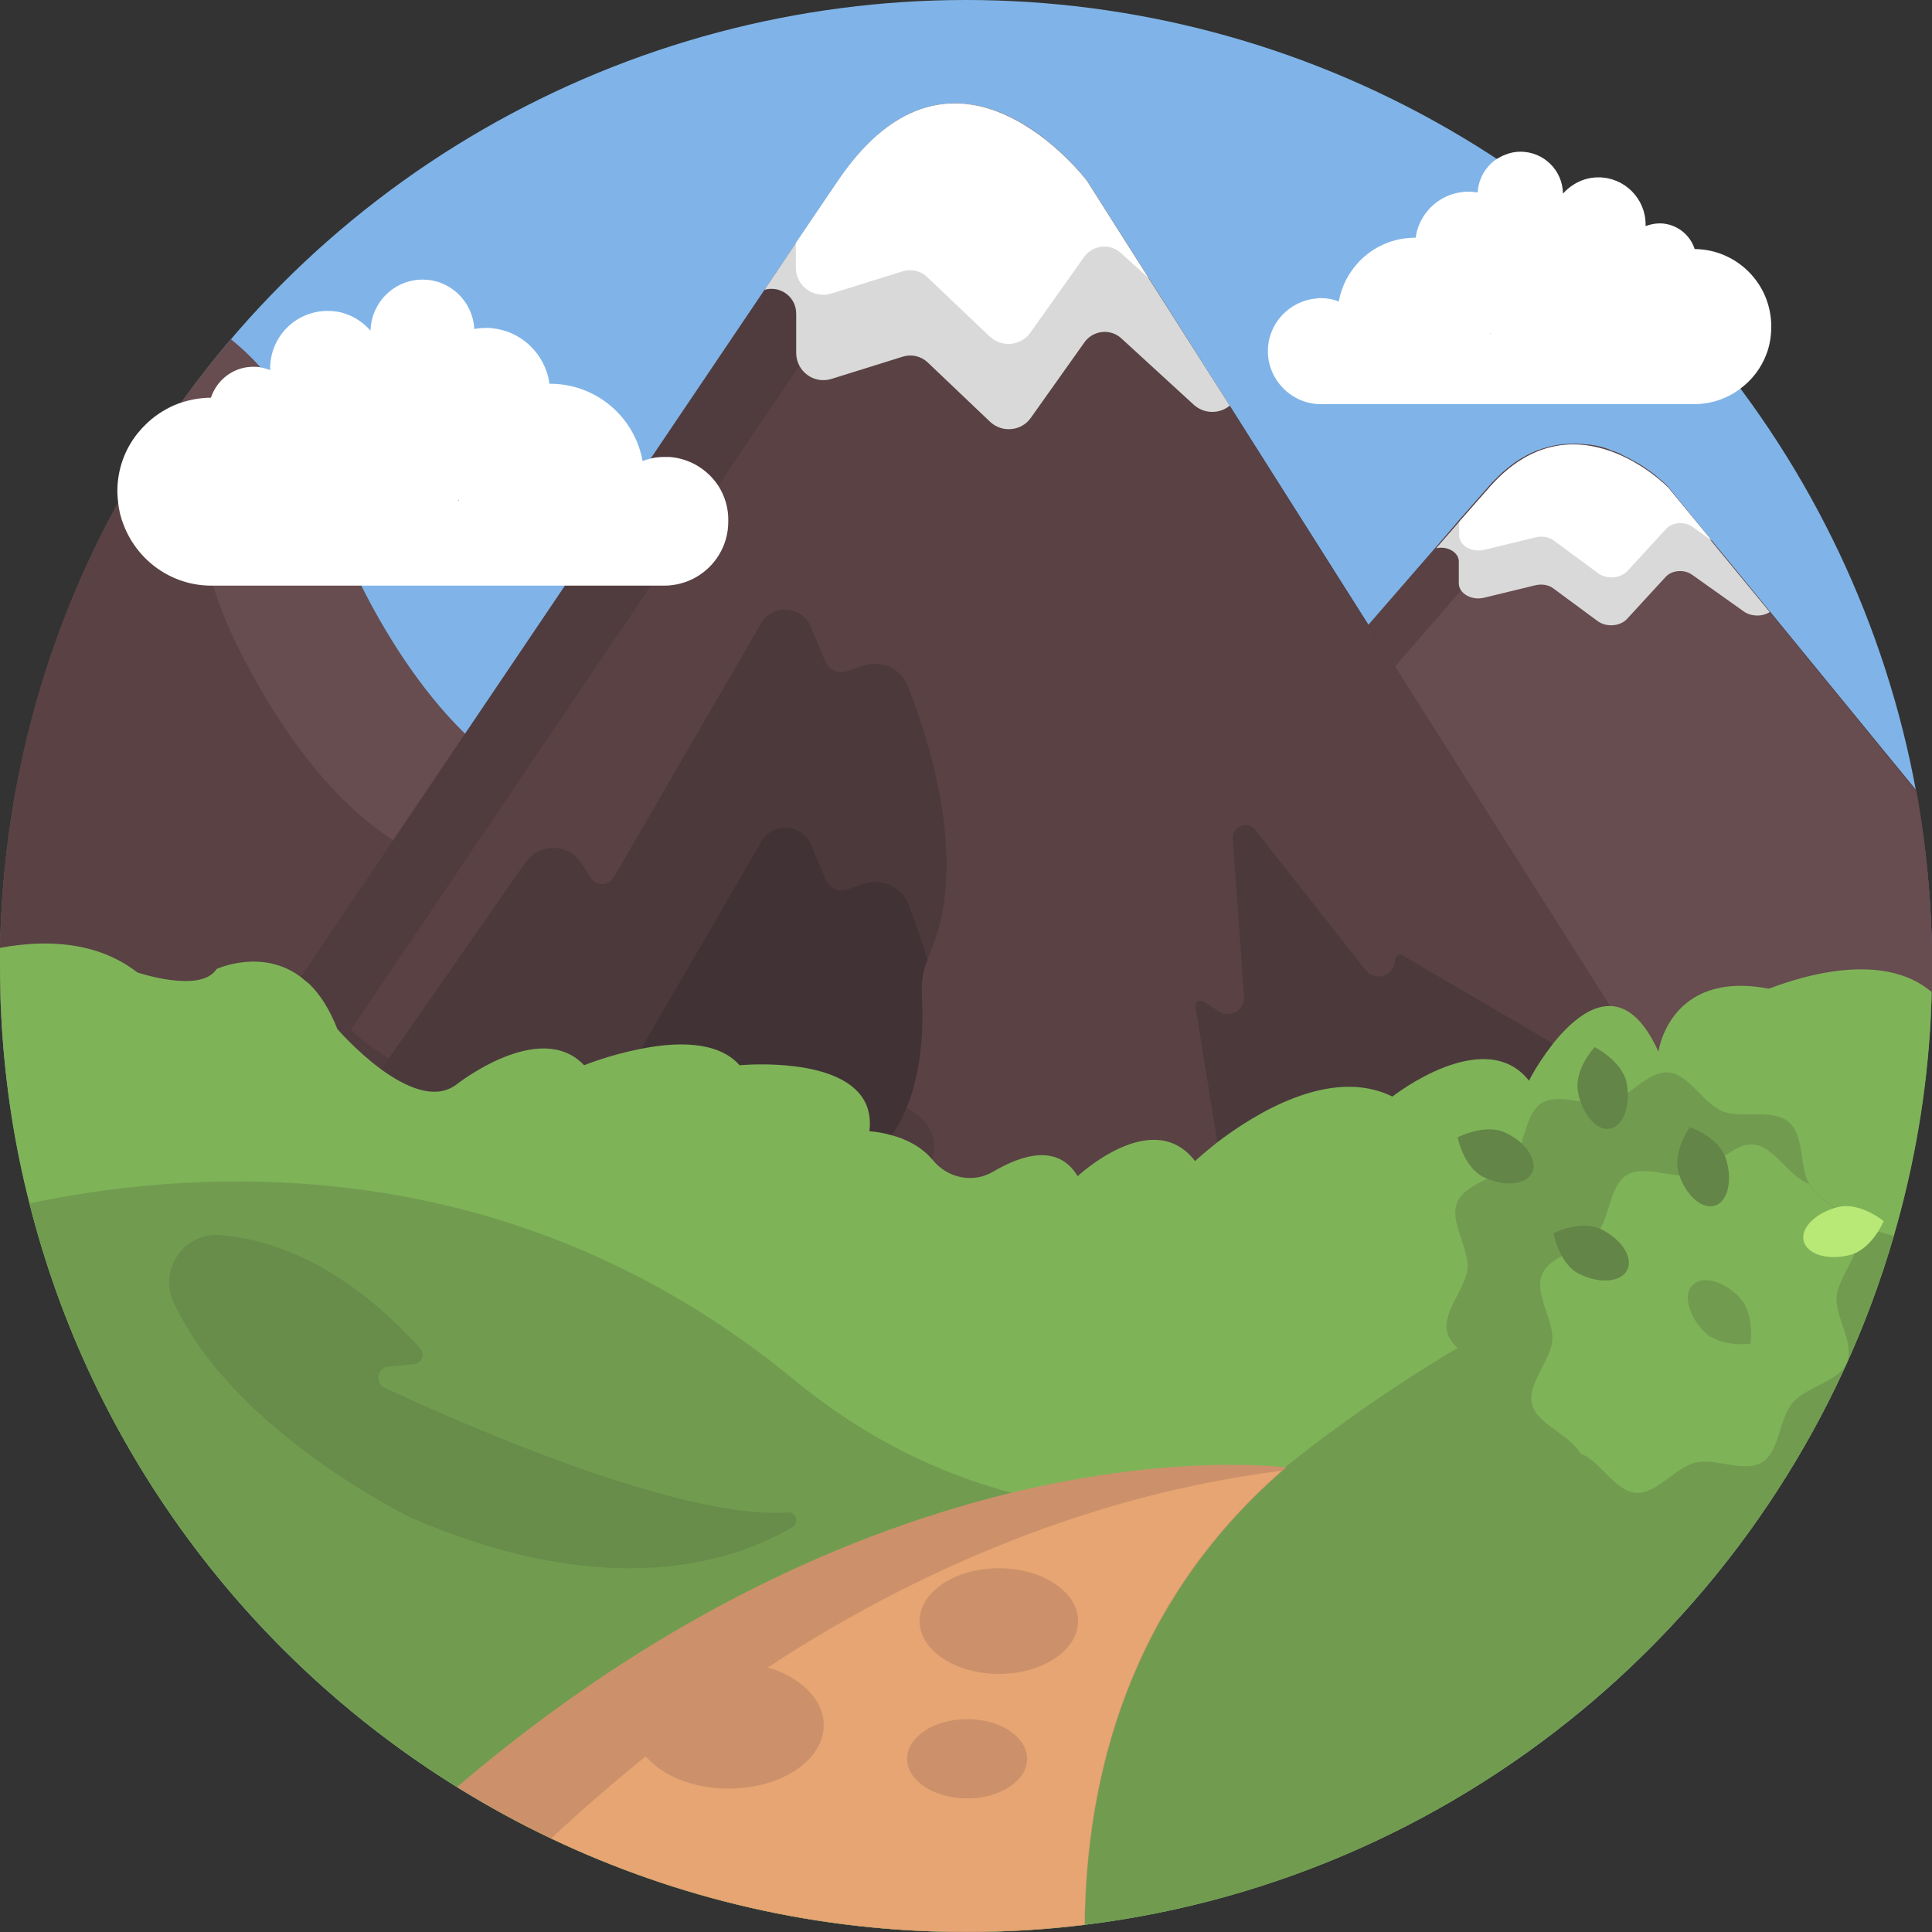 <?xml version="1.0" encoding="utf-8"?>
<!-- Generator: Adobe Illustrator 22.0.1, SVG Export Plug-In . SVG Version: 6.00 Build 0)  -->
<svg version="1.1" xmlns="http://www.w3.org/2000/svg" xmlns:xlink="http://www.w3.org/1999/xlink" x="0px" y="0px"
	 viewBox="0 0 512 512" style="enable-background:new 0 0 512 512;" xml:space="preserve">
<rect x="0" y="0" width="512" height="512" fill="#333333" stroke="none"/>
<style type="text/css">
	.st0{fill:#4B71B4;}
	.st1{fill:#80B4E8;}
	.st2{fill:#594144;}
	.st3{fill:#B8E876;}
	.st4{fill:#E09122;}
	.st5{fill:#FBF355;}
	.st6{fill:#EEC82F;}
	.st7{fill:#CEA628;}
	.st8{fill:#9BC9EF;}
	.st9{fill:#9DD055;}
	.st10{fill:#5686C5;}
	.st11{fill:#3B5880;}
	.st12{fill:#C2E5FB;}
	.st13{fill:#446697;}
	.st14{fill:#D1F1A0;}
	.st15{fill:#ABD170;}
	.st16{fill:#9DBD6A;}
	.st17{fill:#649D53;}
	.st18{fill:#72B35D;}
	.st19{fill:#ABD68D;}
	.st20{fill:#7FB358;}
	.st21{fill:#920C50;}
	.st22{fill:#C60053;}
	.st23{fill:#530730;}
	.st24{fill:#600332;}
	.st25{fill:#D5AC2A;}
	.st26{fill:#EFD776;}
	.st27{fill:#A7C76D;}
	.st28{fill:#A43749;}
	.st29{fill:#DC4355;}
	.st30{fill:#E18696;}
	.st31{fill:#77A255;}
	.st32{fill:#628547;}
	.st33{fill:#6E994D;}
	.st34{fill:none;stroke:#54743C;stroke-width:8;stroke-linecap:round;stroke-miterlimit:10;}
	.st35{fill:#9BCF75;}
	.st36{fill:#CA8F80;}
	.st37{fill:#E6B8AB;}
	.st38{fill:#E2A18B;}
	.st39{fill:#8E3F2B;}
	.st40{fill:#D89988;}
	.st41{fill:#CFCFCF;}
	.st42{fill:#A64B2D;}
	.st43{fill:#FFFFFF;}
	.st44{fill:#CA801F;}
	.st45{fill:#719C50;}
	.st46{fill:#85B7E5;}
	.st47{fill:#4F7BA9;}
	.st48{fill:#674C50;}
	.st49{fill:#BAD7ED;}
	.st50{fill:#63494D;}
	.st51{fill:#503D3F;}
	.st52{fill:#638547;}
	.st53{fill:#56713E;}
	.st54{fill:#BB5135;}
	.st55{fill:#93C4EC;}
	.st56{fill:#CA8121;}
	.st57{fill:#FDFCFC;}
	.st58{fill:#A83A4F;}
	.st59{fill:#BD5E44;}
	.st60{fill:#688C4A;}
	.st61{fill:#7DA55A;}
	.st62{fill:#90BA51;}
	.st63{fill:none;}
	.st64{fill:#ABC287;}
	.st65{fill:#BDD993;}
	.st66{fill:none;stroke:#534046;stroke-width:15;stroke-linecap:round;stroke-linejoin:round;stroke-miterlimit:10;}
	.st67{fill:#413133;}
	.st68{fill:#34292B;}
	.st69{fill:#644B50;}
	.st70{fill:#CDACB7;}
	.st71{fill:#A83A4D;}
	.st72{fill:#413335;}
	.st73{fill:#DC6579;}
	.st74{fill:#4C393C;}
	.st75{fill:#527FAE;}
	.st76{fill:#92C2EA;}
	.st77{fill:#5B8C4A;}
	.st78{fill:#729C51;}
	.st79{fill:#AADB5E;}
	.st80{fill:#D66C53;}
	.st81{fill:#A65340;}
	.st82{fill:#B8594A;}
	.st83{fill:#79A754;}
	.st84{fill:#4E3B3E;}
	.st85{fill:#5E4649;}
	.st86{fill:#604A50;}
	.st87{fill:#685258;}
	.st88{fill:#765E66;}
	.st89{fill:#FCF69A;}
	.st90{fill:#D3CC84;}
	.st91{fill:#E6A572;}
	.st92{fill:#74A151;}
	.st93{fill:#6F994F;}
	.st94{fill:#CC6D7D;}
	.st95{fill:#AD6576;}
	.st96{fill:#95422D;}
	.st97{fill:#BE6850;}
	.st98{fill:#3B2F32;}
	.st99{fill:none;stroke:#46383B;stroke-width:15;stroke-linecap:round;stroke-miterlimit:10;}
	.st100{fill:none;stroke:#3B2F32;stroke-width:15;stroke-linecap:round;stroke-miterlimit:10;}
	.st101{fill:#D6CF77;}
	.st102{fill:#F5EF82;}
	.st103{fill:#4A383B;}
	.st104{fill:#CACACA;}
	.st105{fill:#48373A;}
	.st106{fill:#7AA8D2;}
	.st107{fill:#6E9150;}
	.st108{fill:#587441;}
	.st109{fill:#D76E51;}
	.st110{fill:#CCC475;}
	.st111{fill:#DDD57E;}
	.st112{fill:#F8F19C;}
	.st113{fill:#FBF58A;}
	.st114{fill:#C67F20;}
	.st115{fill:#AB6B1C;}
	.st116{fill:#C98020;}
	.st117{fill:#D99A41;}
	.st118{fill:#DBA35B;}
	.st119{fill:#9B5F1B;}
	.st120{fill:#97CF6D;}
	.st121{fill:#5380B1;}
	.st122{fill:#96D16A;}
	.st123{fill:#92BD50;}
	.st124{fill:#7EB058;}
	.st125{fill:#709A50;}
	.st126{fill:#5A8A4A;}
	.st127{fill:#D9D9D9;}
	.st128{fill:#75A3CD;}
	.st129{fill:#6E974F;}
	.st130{fill:#CA6D7D;}
	.st131{fill:#AB6576;}
	.st132{fill:#93422D;}
	.st133{fill:#A44B2D;}
	.st134{fill:#BC6850;}
	.st135{fill:#DFB52B;}
	.st136{fill:#4C3A3C;}
	.st137{fill:#473538;}
	.st138{fill:#382B2E;}
	.st139{fill:none;stroke:#FFFFFF;stroke-width:8;stroke-linecap:round;stroke-miterlimit:10;}
	.st140{fill:#90C0E8;}
	.st141{fill:none;stroke:#E09122;stroke-width:12;stroke-linecap:round;stroke-miterlimit:10;}
	.st142{fill:#DCAE2B;}
	.st143{fill:#F0D05A;}
	.st144{fill:#729E51;}
	.st145{fill:#E4BA36;}
	.st146{fill:#F8F283;}
	.st147{fill:#E4B6A9;}
	.st148{fill:#D78E30;}
	.st149{fill:#598A49;}
	.st150{fill:#B65339;}
	.st151{fill:#BA751F;}
	.st152{fill:#466A9F;}
	.st153{fill:#8BB34D;}
	.st154{fill:#9BCE54;}
	.st155{fill:#7F9F49;}
	.st156{fill:#D37F6D;}
	.st157{fill:#BB5E44;}
	.st158{fill:#93BB55;}
	.st159{fill:#B3E665;}
	.st160{fill:none;stroke:#4C393C;stroke-width:8;stroke-miterlimit:10;}
	.st161{fill:#97432D;}
	.st162{fill:#DAB12A;}
	.st163{fill:#5E914C;}
	.st164{fill:#5381B3;}
	.st165{fill:#6A8F4C;}
	.st166{fill:#628047;}
	.st167{fill:#E29D37;}
	.st168{fill:#6E555B;}
	.st169{fill:#91CA67;}
	.st170{fill:#476BA1;}
	.st171{fill:#6699D9;}
	.st172{fill:#503C3E;}
	.st173{fill:#413235;}
	.st174{fill:#CC916A;}
	.st175{fill:#BA8363;}
	.st176{fill:#D09571;}
	.st177{fill:#C98F68;}
	.st178{fill:#AA3B4D;}
	.st179{fill:#DA6075;}
	.st180{fill:#92452D;}
	.st181{fill:#A24B2D;}
	.st182{fill:#B76252;}
	.st183{fill:#87BD60;}
	.st184{fill:#78A7D2;}
	.st185{fill:#F9F38F;}
	.st186{fill:#E0D650;}
	.st187{fill:#AFE086;}
	.st188{fill:#9FD476;}
	.st189{fill:#9DD176;}
	.st190{fill:#8FC468;}
	.st191{fill:#7EAE58;}
	.st192{fill:#6F9850;}
	.st193{fill:#59884A;}
	.st194{fill:#638347;}
	.st195{fill:#B95135;}
	.st196{fill:#E5AB62;}
	.st197{fill:#733228;}
	.st198{fill:#803728;}
	.st199{fill:#6D974D;}
	.st200{fill:#99CD75;}
	.st201{fill:#93412C;}
	.st202{fill:#93C2EA;}
	.st203{fill:#CD926B;}
	.st204{fill:#E6AF8A;}
	.st205{fill:#E5DB4E;}
	.st206{fill:#FBF375;}
	.st207{fill:#779E54;}
	.st208{fill:#D3966D;}
	.st209{fill:#DA4355;}
	.st210{fill:#A83B4D;}
	.st211{fill:none;stroke:#594144;stroke-width:8;stroke-linecap:round;stroke-miterlimit:10;}
	.st212{fill:#E5A855;}
	.st213{fill:#EAC291;}
	.st214{fill:#96C252;}
	.st215{fill:#695055;}
	.st216{fill:#DC9C42;}
	.st217{fill:#8E5C1B;}
	.st218{fill:#F4EB6A;}
	.st219{fill:#CBC049;}
	.st220{fill:none;stroke:#B8E876;stroke-width:15;stroke-linecap:round;stroke-miterlimit:10;}
	.st221{fill:#A36A1C;}
	.st222{fill:#ECC94A;}
	.st223{fill:#91BEDA;}
	.st224{fill:#3D2F32;}
	.st225{fill:#A6394C;}
	.st226{fill:#33292B;}
	.st227{fill:#4F3D42;}
	.st228{fill:#638147;}
	.st229{fill:#CD8321;}
	.st230{fill:#D3CA4A;}
	.st231{fill:#E2A550;}
	.st232{fill:#B75135;}
	.st233{fill:#D4CD77;}
	.st234{fill:#F3EC80;}
	.st235{fill:#46383B;}
	.st236{fill:#82AA61;}
	.st237{fill:#8EBF69;}
	.st238{fill:#3C2E31;}
	.st239{fill:#C49F27;}
	.st240{fill:#D2BF7C;}
	.st241{fill:#F6E18D;}
	.st242{fill:#D6D6D6;}
	.st243{fill:#B5D7F2;}
	.st244{fill:#F1D467;}
	.st245{fill:#739FBD;}
	.st246{fill:#D0946C;}
	.st247{fill:#BE8767;}
	.st248{fill:#D0A829;}
	.st249{fill:#F6DF86;}
	.st250{fill:#EABA8D;}
	.st251{fill:#F0D1B8;}
	.st252{fill:#A5D0F1;}
	.st253{fill:#E3A13F;}
	.st254{fill:#F0FAFF;}
	.st255{fill:#B4D3E3;}
	.st256{fill:#80A5C3;}
	.st257{fill:#87AFD5;}
	.st258{fill:#B1D1E7;}
	.st259{fill:#AED66F;}
	.st260{fill:#91AA61;}
	.st261{fill:#A8384B;}
	.st262{fill:#CD8120;}
	.st263{fill:#E6AD56;}
	.st264{fill:none;stroke:#E6AD56;stroke-width:8;stroke-linecap:round;stroke-miterlimit:10;}
	.st265{fill:#9EBD68;}
	.st266{fill:#AAD16E;}
	.st267{fill:#86656B;}
	.st268{fill:#6D954D;}
	.st269{fill:#98CB75;}
	.st270{fill:#75A251;}
	.st271{fill:#91BD4F;}
	.st272{fill:none;stroke:#B8E078;stroke-width:8;stroke-linecap:round;stroke-miterlimit:10;}
	.st273{fill:none;stroke:#B8E078;stroke-width:8;stroke-linecap:round;stroke-linejoin:round;stroke-miterlimit:10;}
	.st274{fill:#8FBA4E;}
	.st275{fill:#B3E860;}
	.st276{fill:#E7A748;}
	.st277{fill:none;stroke:#B6E676;stroke-width:15;stroke-linecap:round;stroke-miterlimit:10;}
	.st278{fill:#639B53;}
	.st279{fill:#476B9F;}
	.st280{fill:#82B1DE;}
	.st281{fill:#A6533F;}
	.st282{fill:#C28A69;}
	.st283{fill:#64494E;}
	.st284{fill:#77565C;}
	.st285{fill:#4F3C40;}
	.st286{fill:#ECCCB1;}
	.st287{fill:#BF6F5C;}
	.st288{fill:none;stroke:#D4F1A7;stroke-width:10;stroke-linecap:round;stroke-miterlimit:10;}
	.st289{fill:none;stroke:#B8E876;stroke-width:10;stroke-linecap:round;stroke-miterlimit:10;}
	.st290{fill:#47688F;}
	.st291{fill:#3F5B78;}
	.st292{fill:#354E6C;}
	.st293{fill:#DAB12B;}
	.st294{fill:#C8A028;}
	.st295{fill:#F0D15C;}
	.st296{fill:#F8F28B;}
	.st297{fill:#F7F18D;}
	.st298{fill:#DED450;}
	.st299{fill:#F9F155;}
	.st300{fill:#A2CFF4;}
	.st301{fill:none;stroke:#594144;stroke-width:10;stroke-linecap:round;stroke-miterlimit:10;}
	.st302{fill:#F5F0AB;}
	.st303{fill:#496DA1;}
	.st304{fill:#5A85C7;}
	.st305{fill:#D7D7D7;}
	.st306{fill:#ADD3E6;}
	.st307{fill:#98B8C3;}
	.st308{fill:#CDCECF;}
	.st309{fill:#BF4F69;}
	.st310{fill:#A83448;}
	.st311{fill:#A4DAF7;}
	.st312{fill:#81A861;}
	.st313{fill:#82A549;}
	.st314{fill:#B6E676;}
	.st315{fill:#8CBD69;}
	.st316{fill:#ECC62F;}
	.st317{fill:#F4EA80;}
	.st318{fill:#D6AD2B;}
	.st319{fill:#6F9151;}
	.st320{fill:#46699C;}
	.st321{fill:#4A373A;}
	.st322{fill:#89B04C;}
	.st323{fill:#99CC53;}
	.st324{fill:#B1E465;}
	.st325{fill:#E19E3B;}
	.st326{fill:#C05970;}
	.st327{fill:#D95F74;}
	.st328{fill:#74A8DE;}
	.st329{fill:#C47C1E;}
	.st330{fill:#719A51;}
	.st331{fill:#A8D95E;}
	.st332{fill:#D46C53;}
	.st333{fill:#A45340;}
	.st334{fill:#B6594A;}
	.st335{fill:#79A554;}
	.st336{fill:#B6DAF7;}
	.st337{fill:#739F51;}
	.st338{fill:#DDB32B;}
	.st339{fill:#DE8F22;}
	.st340{fill:none;stroke:#46383B;stroke-width:8;stroke-linecap:round;stroke-miterlimit:10;}
	.st341{fill:none;stroke:#3B2F32;stroke-width:8;stroke-linecap:round;stroke-miterlimit:10;}
	.st342{fill:#C8C8C8;}
	.st343{fill:#7F9D49;}
	.st344{fill:#BA5E44;}
	.st345{fill:#92B955;}
	.st346{fill:#D17F6D;}
	.st347{fill:#5D8F4C;}
	.st348{fill:#B75334;}
	.st349{fill:#CA6D57;}
	.st350{fill:#A4574D;}
	.st351{fill:#7FB1E6;}
	.st352{fill:#77A3CD;}
	.st353{fill:#90BA4F;}
	.st354{fill:#5C8F4B;}
	.st355{fill:#ACDE5D;}
	.st356{fill:#6FAC5A;}
	.st357{fill:none;stroke:#9DD055;stroke-width:10;stroke-linecap:round;stroke-miterlimit:10;}
	.st358{fill:#AD5643;}
	.st359{fill:#B96052;}
	.st360{fill:#CB8D84;}
	.st361{fill:#CC6C56;}
	.st362{fill:#DE9A8E;}
	.st363{fill:#D37B6A;}
	.st364{fill:#A87758;}
	.st365{fill:#372A2C;}
	.st366{fill:#B8815C;}
	.st367{fill:#433335;}
	.st368{fill:#2C2325;}
	.st369{fill:#95402B;}
	.st370{fill:#A85441;}
	.st371{fill:#D2C74B;}
	.st372{fill:#B25945;}
	.st373{fill:none;stroke:#594144;stroke-width:15;stroke-linecap:round;stroke-miterlimit:10;}
	.st374{fill:none;stroke:#594144;stroke-width:12;stroke-linecap:round;stroke-miterlimit:10;}
	.st375{fill:#8F473B;}
	.st376{fill:#453538;}
	.st377{fill:#517DAB;}
	.st378{fill:#75A050;}
	.st379{fill:#A5384D;}
	.st380{fill:#CC6075;}
	.st381{fill:#F26B7F;}
	.st382{fill:#C67189;}
	.st383{fill:#B26980;}
	.st384{fill:#D87990;}
	.st385{fill:#F2869B;}
	.st386{fill:#EF8499;}
	.st387{fill:#649CD7;}
	.st388{fill:#639CDB;}
	.st389{fill:#C8ED8D;}
	.st390{fill:#A9DB83;}
	.st391{fill:#9BCF76;}
	.st392{fill:#7EAC58;}
	.st393{fill:#8CC463;}
	.st394{fill:#7FAC5B;}
	.st395{fill:#769C55;}
	.st396{fill:#6A894D;}
	.st397{fill:#769B56;}
	.st398{fill:#9BCC75;}
	.st399{fill:#AF5641;}
	.st400{fill:#F4D576;}
	.st401{fill:#76A055;}
	.st402{fill:#628347;}
	.st403{fill:#4F7B9F;}
	.st404{fill:#466D86;}
	.st405{fill:#4D789C;}
</style>
<g id="BULINE">
	<circle id="XMLID_2314_" class="st1" cx="256" cy="256" r="256"/>
</g>
<g id="Icons">
	<g id="XMLID_2315_">
		<path id="XMLID_2417_" class="st2" d="M512,256c0,2.3,0,4.6-0.1,6.9c0,1.8-0.1,3.7-0.2,5.5c0,0.4,0,0.7,0,1
			c-2.1-0.3-4.1-0.6-6.2-0.7c-15.1-1.2-29.1,1.3-38.4,3.7c-6.9,1.8-11.1,3.5-11.1,3.5c-10,4.8-18.4,7.6-25.5,9.2h0
			c-1.5,0.3-2.9,0.6-4.2,0.8c-2.9,0.5-5.6,0.7-8.1,0.7c-0.2,0-0.3,0-0.5,0c-4.6,0-8.3-0.7-11.4-1.7c-9-3-11.7-9.1-11.7-9.1
			c8.3-10.7-12.2-13.5-27.9-14.2c-8.8-0.4-16.2,0-16.2,0c-6.3,1.3-12.1,2.1-17.4,2.4c0,0,0,0,0,0c-1.1,0.1-2.3,0.1-3.4,0.2
			c-9.8,0.4-17.8-0.4-24.2-1.9c-13.5-3-19.8-8.3-19.8-8.3l77-88.5l17.9-20.6l6-7l8-9.1c0.5-0.5,0.9-1.1,1.4-1.5
			c0.2-0.2,0.5-0.5,0.7-0.7c0.8-0.8,1.6-1.6,2.4-2.2c0.4-0.3,0.7-0.6,1.1-0.9c1.9-1.5,3.8-2.6,5.7-3.5c0.7-0.3,1.3-0.6,2-0.8
			c0.3-0.1,0.6-0.2,0.8-0.3c0.1,0,0.2-0.1,0.4-0.1c2.7-0.9,5.3-1.2,7.8-1.2c0.4,0,0.8,0,1.1,0c0.8,0,1.7,0.1,2.5,0.2
			c0.1,0,0.2,0,0.4,0c0.3,0,0.6,0.1,0.8,0.1c0.3,0.1,0.5,0.1,0.8,0.1c0.3,0.1,0.6,0.1,0.9,0.2c0.3,0.1,0.6,0.1,0.9,0.2
			c0.3,0.1,0.7,0.2,1,0.3c0.3,0.1,0.6,0.2,0.9,0.3c0.1,0,0.1,0,0.2,0.1c0.2,0.1,0.5,0.2,0.7,0.3c0.3,0.1,0.6,0.2,0.9,0.3
			c0.3,0.1,0.6,0.2,0.8,0.3c0.3,0.1,0.6,0.2,0.8,0.4c0.3,0.1,0.5,0.3,0.8,0.4c0.8,0.4,1.6,0.8,2.3,1.2c0.4,0.2,0.7,0.4,1.1,0.6
			c0.4,0.2,0.7,0.4,1,0.6c2,1.3,3.7,2.5,4.9,3.6c0.2,0.2,0.4,0.4,0.6,0.5c0.3,0.3,0.6,0.5,0.9,0.8c0.1,0.1,0.2,0.2,0.3,0.3
			c0.3,0.3,0.5,0.5,0.5,0.5l11.7,14.4l15.4,18.8l38.8,47.4C510.6,224.6,512,240.1,512,256z"/>
		<path id="XMLID_2403_" class="st48" d="M512,256c0,2.3,0,4.6-0.1,6.9c0,1.8-0.1,3.7-0.2,5.5c-2.1,0-4.2,0.2-6.2,0.3
			c-8.6,0.7-16.2,2.2-22,3.7c-6.9,1.8-11.1,3.5-11.1,3.5c-10.6,5.1-19.5,8-26.9,9.5h0c-3.7,0.8-7.1,1.1-10.1,1.2c-1.5,0-3,0-4.3-0.1
			c-1.7-0.1-3.3-0.3-4.8-0.6c-2.3-0.5-4.3-1.2-6.1-1.9c-0.4-0.2-0.8-0.4-1.1-0.6c-4.2-2.1-6.4-4.8-7.4-6.3c-0.2-0.3-0.3-0.5-0.4-0.7
			v0c-0.2-0.3-0.2-0.5-0.2-0.5c7.7-9.9-9.4-13.1-24.5-14c-10.3-0.6-19.6-0.2-19.6-0.2c-0.1,0-0.1,0-0.2,0
			c-13.4,2.7-24.5,3.1-33.6,2.4c0,0,0,0,0,0c-1.2-0.1-2.3-0.2-3.4-0.3c-2.9-0.3-5.5-0.8-7.8-1.3c-13.5-3-19.8-8.3-19.8-8.3
			l24.8-28.5l5.3-6.1l37.4-43l17.6-20.3l9.7-11.2l0.4-0.5L411,129c4.7-5.4,9.6-8.6,14.2-10.1c0.3,0.1,0.6,0.2,0.9,0.3
			c0.1,0,0.1,0,0.2,0.1c0.2,0.1,0.5,0.2,0.7,0.3c0.3,0.1,0.6,0.2,0.9,0.3c0.3,0.1,0.6,0.2,0.8,0.3c0.3,0.1,0.6,0.2,0.8,0.4
			c0.3,0.1,0.5,0.3,0.8,0.4c0.8,0.4,1.6,0.8,2.3,1.2c0.4,0.2,0.7,0.4,1.1,0.6c0.4,0.2,0.7,0.4,1,0.6c2,1.3,3.7,2.5,4.9,3.6
			c0.2,0.2,0.4,0.4,0.6,0.5c0.3,0.3,0.6,0.5,0.9,0.8c0.1,0.1,0.2,0.2,0.3,0.3c0.3,0.3,0.5,0.5,0.5,0.5l11.7,14.4l15.4,18.8
			l38.8,47.4C510.6,224.6,512,240.1,512,256z"/>
		<path id="XMLID_2354_" class="st127" d="M469,162.2c-2,1.3-4.9,1.2-6.8-0.1l-13.8-9.8c-2.1-1.5-5.4-1.2-7,0.6l-10.2,11.1
			c-1.8,2-5.5,2.3-7.8,0.6l-11.8-8.7c-1.2-0.9-3-1.2-4.7-0.8l-13.6,3.3c-3.3,0.8-6.7-1.1-6.7-3.8v-5.8c0-2.4-3-4.2-6-3.5l6-6.9
			l8-9.1c22.4-25.7,47.4,0,47.4,0l11.7,14.3L469,162.2z"/>
		<path id="XMLID_2353_" class="st43" d="M453.7,143.3l-5.2-3.7c-2.1-1.5-5.4-1.2-7,0.6l-10.2,11.1c-1.8,2-5.5,2.3-7.8,0.6
			l-11.8-8.7c-1.2-0.9-3-1.2-4.7-0.8l-13.6,3.3c-3.3,0.8-6.7-1.1-6.7-3.8v-3.6l8-9.1c22.4-25.7,47.4,0,47.4,0L453.7,143.3z"/>
		<path id="XMLID_2398_" class="st48" d="M206.3,239.4c0,0-7.1,2.4-17.2,5.2c-7.2,2-15.8,4.3-24.4,6.1c-7.1,1.5-14.2,2.7-20.4,3.2
			c-4.6,0.4-13.4,1.3-24.5,2.5c-5.1,0.6-10.8,1.2-16.8,1.9c-6.7,0.8-13.8,1.6-21.1,2.4c-1.2,0.1-2.5,0.3-3.7,0.4
			c-28.2,3.3-58.6,6.9-77.8,9.2C0.1,265.7,0,260.9,0,256c0-1.6,0-3.2,0-4.8c0.8-42.8,12-83,31.4-118.2c-0.1-0.9-0.2-1.9-0.2-2.9
			c0-5.8,2-11.2,5.4-15.4c2.9-3.7,6.9-6.6,11.5-8.1c4.1-5.8,8.5-11.3,13.1-16.7c2.6,2.1,5.2,4.5,7.7,7.3c7.2,8,13.6,18.7,17.5,33.2
			c1.9,7.1,4.3,14.1,7.4,20.7c0.6,1.3,1.2,2.6,1.9,4c5.9,11.8,15.2,27.3,27.6,39.4c4.6,4.5,9.5,8.5,15,11.7c9,5.4,19.2,8.5,30.5,7.8
			l3.3,2.2l24.1,16.3L206.3,239.4z"/>
		<path id="XMLID_2385_" class="st2" d="M164.7,250.8c-7.1,1.5-14.2,2.7-20.4,3.2c-4.6,0.4-13.4,1.3-24.5,2.5
			c-5.1,0.6-10.8,1.2-16.8,1.9c-6.7,0.8-13.8,1.6-21.1,2.4c-1.2,0.1-2.5,0.3-3.7,0.4c-28.2,3.3-58.6,6.9-77.8,9.2
			C0.1,265.7,0,260.9,0,256c0-1.6,0-3.2,0-4.8c0.8-42.8,12-83,31.4-118.2c-0.1-0.9-0.2-1.9-0.2-2.9c0-5.8,2-11.2,5.4-15.4
			c1.1,1.2,2.2,2.5,3.3,3.9c6,7.6,11.2,17.2,14.5,29.6c0.6,2.3,1.3,4.5,2,6.8c1.5,4.8,3.3,9.4,5.4,13.9
			c7.4,15.5,21.7,40.4,42.4,53.8c5.4,3.5,11.3,6.2,17.6,7.8c4.8,1.2,9.8,1.7,15,1.4l0.1,0.1L164.7,250.8z"/>
		<path id="XMLID_2350_" class="st172" d="M430.6,272.9l-9,9.5l-16.3,17.4l-4.7,5c-8-3.1-16.1-4.9-24-5.8c-21-2.2-40.6,2.4-53.5,6.7
			c-9.6,3.2-15.5,6.2-15.5,6.2c-16.7,10.3-30.4,15.8-41.4,18c-35.4,7.3-44.1-18-44.1-18c11.5-19.2-17-24.3-38.9-25.4
			c-12.3-0.6-22.6-0.1-22.6-0.1c-8.8,2.3-16.8,3.7-24.2,4.4c0,0,0,0,0,0c-15.8,1.5-28.5-0.1-38.5-3c-18.9-5.4-27.6-14.9-27.6-14.9
			L202.6,76.8l19.5-28.9c14.8-21.9,30.3-23,42.7-18.2c13.7,5.4,23.3,18.2,23.3,18.2l37.8,59.6L430.6,272.9z"/>
		<path id="XMLID_2349_" class="st2" d="M430.6,272.9l-9,9.5l-16.3,17.4c-9.9-1.7-19.7-1.7-28.7-0.8c-12,1.2-22.6,4-30.7,6.7
			c-9.6,3.2-15.5,6.2-15.5,6.2c-31,19.1-51.2,21.4-64.2,18c-16.6-4.3-21.3-18-21.3-18c18-30-61.5-25.5-61.5-25.5
			c-0.1,0-0.2,0.1-0.3,0.1c-18.7,4.9-34.2,5.6-46.8,4.3c0,0,0,0,0,0c-5.8-0.6-11-1.7-15.7-3c-18.9-5.4-27.6-14.9-27.6-14.9
			L225.4,76.8l19.5-28.9c6.6-9.7,13.3-15.4,19.8-18.2c13.7,5.4,23.3,18.2,23.3,18.2l37.8,59.6L430.6,272.9z"/>
		<path id="XMLID_2348_" class="st127" d="M325.9,107.5c-2.8,2.3-6.8,2.2-9.5-0.2l-19.2-17.6c-2.9-2.7-7.5-2.2-9.8,1l-14.2,20
			c-2.5,3.6-7.7,4.1-10.9,1L245.8,96c-1.7-1.6-4.2-2.2-6.5-1.5l-18.9,5.9c-4.7,1.5-9.4-2-9.4-6.9V83.1c0-4.4-4.2-7.5-8.4-6.3
			l8.4-12.5l11.1-16.4c31.2-46.2,66,0,66,0l16.3,25.8L325.9,107.5z"/>
		<path id="XMLID_2347_" class="st43" d="M304.4,73.7l-7.3-6.6c-2.9-2.7-7.5-2.2-9.8,1l-14.2,20c-2.5,3.6-7.7,4.1-10.9,1l-16.5-15.7
			c-1.7-1.6-4.2-2.2-6.5-1.5l-18.9,5.9c-4.7,1.4-9.4-2-9.4-6.9v-6.5l11.1-16.4c31.2-46.2,66,0,66,0L304.4,73.7z"/>
		<path id="XMLID_2346_" class="st74" d="M246.1,253.3c-0.2,0.4-0.3,0.8-0.5,1.2c-1.1,2.9-1.6,6.1-1.4,9.3
			c0.7,12.3-0.2,40.2-22.1,48.2c15.4-25.7-40.7-26.1-57.1-25.7c-2.8,0.1-4.4,0.2-4.4,0.2c-1.9,0.5-3.9,1-5.7,1.4
			c-6.7,1.5-12.9,2.5-18.7,3c-15.7,1.5-28.4-0.2-38.3-3l41.4-59.4c3.6-5.2,11.4-5,14.8,0.3l2.5,3.9c1.4,2.2,4.6,2.1,6-0.1l39.1-67.4
			c3-5.2,10.7-4.7,13.1,0.8l3.9,9.3c1,2.3,3.5,3.4,5.8,2.6l4.4-1.5c4.7-1.6,9.8,0.8,11.7,5.4C246.5,196.9,257,229.8,246.1,253.3z"/>
		<path id="XMLID_2345_" class="st74" d="M154.2,286.6l0.7,1.2c-6.7,1.5-12.9,2.5-18.7,3l3.1-4.5C143,281.1,150.8,281.2,154.2,286.6
			z"/>
		<path id="XMLID_2344_" class="st173" d="M244.3,263.7c0.7,12.3-0.2,40.2-22.1,48.2c15.4-25.7-40.7-26.1-57.1-25.7l36.7-63.2
			c3-5.2,10.7-4.7,13.1,0.8l3.9,9.3c1,2.3,3.5,3.4,5.8,2.6l4.4-1.5c4.7-1.6,9.8,0.8,11.7,5.4c1.5,3.9,3.4,9,5.1,14.8
			C244.5,257.4,244.1,260.6,244.3,263.7z"/>
		<path id="XMLID_2343_" class="st74" d="M421.6,282.4l-21,22.3c-29.2-11.5-59.7-5-77.5,0.9l-6.3-38.8c-0.2-1.2,1.1-2,2.1-1.4
			l4.1,2.6c3,2,7-0.4,6.7-4l-3-41.7c-0.2-3.3,4-5,6-2.3l29.2,37.1c2.6,3.3,7.8,1.4,7.8-2.7v0c0-1,1.1-1.7,2-1.2L421.6,282.4z"/>
		<path id="XMLID_2509_" class="st20" d="M511.9,262.9c0,1.8-0.1,3.7-0.2,5.5c0,0.4,0,0.7,0,1c-1,20.1-4.4,39.5-9.8,58.1
			c-28.1,96.8-111.9,170-214.4,182.6c-10.3,1.3-20.8,1.9-31.5,1.9c-39.3,0-76.5-8.9-109.8-24.7c-8.7-4.1-17-8.7-25.1-13.7
			C65.6,439.1,24.2,384,7.8,318.9c-4-15.6-6.5-31.8-7.4-48.4C0.1,265.7,0,260.9,0,256c0-1.6,0-3.2,0-4.8c12.3-2.3,25.8-1.7,36.4,6.5
			c0,0,16.8,5.7,21-0.9c0,0,12-5.6,22.3,2.1c0.7,0.6,1.4,1.2,2.2,1.8c2.8,2.7,5.4,6.6,7.5,12c0,0,5,5.8,11.5,10.6
			c6.4,4.7,14.1,8.3,19.8,4.3c0,0,22.3-17.8,34.1-5.3c0,0,6.6-2.7,14.8-4.3c9.3-1.9,20.6-2.3,26.4,4.3c0,0,21.9-2.1,30.8,6.5
			c2.7,2.6,4.2,6.1,3.6,11c0,0,2.5,0.1,5.7,1c3.5,0.9,7.8,2.8,10.8,6.3c0.1,0.1,0.1,0.1,0.2,0.2c3.9,4.9,10.7,6.4,16.1,3.2
			c7.8-4.6,17.2-7.4,22.4,1.2c0,0,19.9-18.7,31.1-4c0,0,0,0,0,0c0.2-0.2,2.4-2.2,5.8-4.9c9.8-7.5,30.1-20.3,46.5-12.2
			c0,0,24.4-19.2,36.2-4.2c0,0,0.3-0.6,0.9-1.7c1-1.8,2.9-4.8,5.3-7.9c0.1-0.1,0.2-0.2,0.2-0.3c4-4.9,9.3-9.9,14.9-9.9
			c4.4,0,9,3.2,13,12.1c0,0,2.9-21.7,29.2-16.7C469,262.2,496.6,249.8,511.9,262.9z"/>
		<path id="XMLID_2406_" class="st45" d="M501.9,327.5c-28.1,96.8-111.9,170-214.4,182.6c-10.3,1.3-20.8,1.9-31.5,1.9
			c-39.3,0-76.5-8.9-109.8-24.7c-8.7-4.1-17-8.7-25.1-13.7C65.6,439.1,24.2,384,7.8,318.9c47.6-10,129-13.9,202.7,46.8
			c12.9,10.6,27.4,19.3,43,25.2c4.5,1.7,9.4,3.3,14.5,4.7c7.7,2.1,15.9,3.7,24.2,4.4c14.1,1.1,28.7-0.5,42.1-7.1
			c1.7-0.8,3.4-1.9,4.9-3c0.5-0.4,1-0.7,1.4-1.1l0,0c6.3-5.1,23.3-18.3,45.5-31.5c7.1-4.2,14.6-8.4,22.6-12.2
			c4.4-2.2,9-4.3,13.6-6.2c3-1.3,6.1-2.5,9.2-3.7c15.6-5.8,31.7-9.8,47.2-10.2c4.3-0.1,8.7,0.1,12.9,0.5c2,0.2,4,0.5,6,0.9
			C499.1,326.8,500.5,327.1,501.9,327.5z"/>
		<path id="XMLID_2340_" class="st60" d="M58.4,327.3c13.2,1.1,32.5,7.4,53,30.1c1.3,1.5,0.4,3.9-1.6,4.1l-6.9,0.7
			c-3,0.3-3.6,4.3-0.9,5.6c22.3,10.4,78.7,35,106.8,33c2.2-0.2,3.1,2.8,1.2,3.9c-14.5,8.6-47.8,20.7-101.3-2.6
			c0,0-46.9-22.7-62.7-57C42,336.4,48.8,326.5,58.4,327.3z"/>
		<path id="XMLID_2335_" class="st43" d="M449.1,66c-1.2-3.8-4.7-6.6-8.9-6.8h-0.4c-1.3,0-2.5,0.3-3.7,0.7c0-0.1,0-0.3,0-0.4
			c0-6.9-5.6-12.5-12.5-12.5c-1.3,0-2.6,0.2-3.8,0.6c-2.1,0.7-3.9,1.9-5.4,3.5c-0.1,0.1-0.2,0.2-0.2,0.2
			c-0.1-6.2-5.1-11.1-11.3-11.1c-1.4,0-2.8,0.3-4,0.8c-0.8,0.3-1.5,0.7-2.2,1.1c-2.9,1.9-4.9,5.2-5.1,8.9c-0.8-0.1-1.7-0.2-2.5-0.2
			c-0.5,0-1,0-1.5,0.1c-5.8,0.6-10.6,4.8-12.1,10.4c-0.1,0.6-0.3,1.1-0.3,1.7H375c-5.8,0-11,2.4-14.7,6.2c-2.8,2.9-4.8,6.6-5.5,10.7
			c-1.5-0.6-3.1-0.9-4.8-0.9c-0.4,0-0.7,0-1.1,0.1c-7.2,0.6-12.9,6.6-12.9,14c0,2.7,0.8,5.2,2.1,7.3c2.5,4,6.9,6.7,11.9,6.7h98.9
			c4.6,0,8.9-1.5,12.3-4.1c3.1-2.3,5.5-5.4,6.9-9.1c0.9-2.3,1.3-4.8,1.3-7.4C469.4,75.2,460.3,66.1,449.1,66z M394.9,88.5
			c0-0.1,0-0.2,0-0.2c0.1,0.1,0.2,0.2,0.3,0.2H394.9z"/>
		<path id="XMLID_2331_" class="st43" d="M190.4,128.8c-2.8-4.3-7.5-7.3-13-7.7c-0.4,0-0.9,0-1.3,0c-1.2,0-2.4,0.1-3.6,0.4h0
			c-0.8,0.2-1.5,0.4-2.2,0.7c-0.9-5-3.3-9.5-6.7-13c-4.5-4.6-10.8-7.5-17.8-7.5h-0.2c-0.1-0.7-0.2-1.4-0.4-2.1
			c-1.8-6.7-7.5-11.8-14.6-12.6c-0.6-0.1-1.2-0.1-1.8-0.1c-1,0-2.1,0.1-3.1,0.3c-0.3-5.6-3.9-10.3-8.8-12.2
			c-1.5-0.6-3.2-0.9-4.9-0.9c-7.5,0-13.6,6-13.8,13.5c-0.1-0.1-0.2-0.2-0.3-0.3c-1.8-1.9-4-3.4-6.5-4.2c-1.4-0.5-3-0.7-4.6-0.7
			c-8.4,0-15.2,6.8-15.2,15.2c0,0.2,0,0.4,0,0.5c-0.9-0.4-1.9-0.6-2.8-0.8c-0.5-0.1-1.1-0.1-1.6-0.1h-0.5c-5.1,0.2-9.3,3.6-10.8,8.2
			c-2.8,0-5.4,0.5-7.9,1.3c-4.6,1.6-8.5,4.4-11.5,8.1c-3.4,4.2-5.4,9.6-5.4,15.4c0,1,0.1,1.9,0.2,2.9c0.2,2.1,0.7,4.1,1.5,6.1
			c3.6,9.3,12.6,16,23.2,16h120c6.1,0,11.5-3.2,14.5-8.1c1.6-2.6,2.5-5.6,2.5-8.9C193.1,134.7,192.1,131.5,190.4,128.8z
			 M121.3,132.7c0.1-0.1,0.2-0.2,0.3-0.3c0,0.1,0,0.2,0.1,0.3H121.3z"/>
		<g id="XMLID_2321_">
			<path id="XMLID_2330_" class="st45" d="M475.1,371.7c-3.7,4.3-3.5,13-8.1,15.8c-4.7,2.9-12.4-1.2-17.7,0.1
				c-5.4,1.3-10.3,8.4-15.8,8c-5.4-0.4-9.3-8.2-14.4-10.3c-0.1-0.1-0.3-0.1-0.4-0.2c-5-1.7-12.9,0.9-17.1-2.7
				c-4.3-3.7-2.8-12.2-5.6-16.8c-2.9-4.7-11.2-7.3-12.5-12.6c-1.3-5.4,4.9-11.4,5.4-16.9c0.4-5.4-4.9-12.4-2.7-17.5
				c2-5,10.6-6.2,14.3-10.5c3.7-4.3,3.5-13,8.1-15.8c4.7-2.9,12.4,1.2,17.7-0.1c5.4-1.3,10.3-8.4,15.8-8c5.4,0.4,9.3,8.2,14.4,10.3
				c5,2,13.2-0.8,17.5,2.8c4.2,3.6,2.9,11.8,5.4,16.4c0.1,0.1,0.1,0.3,0.2,0.4c2.9,4.7,11.2,7.3,12.5,12.6
				c1.3,5.4-4.9,11.4-5.4,16.9c-0.4,5.4,4.9,12.4,2.7,17.5C487.4,366.1,478.8,367.4,475.1,371.7z"/>
			<path id="XMLID_2329_" class="st20" d="M475.1,371.7c-3.7,4.3-3.5,13-8.1,15.8c-4.7,2.9-12.4-1.2-17.7,0.1
				c-5.4,1.3-10.3,8.4-15.8,8c-5.4-0.4-9.3-8.2-14.4-10.3c-0.1-0.1-0.3-0.1-0.4-0.2c-0.1-0.1-0.1-0.3-0.2-0.4
				c-2.9-4.7-11.2-7.3-12.5-12.6c-1.3-5.4,4.9-11.4,5.4-16.9c0.4-5.4-4.9-12.4-2.7-17.5c2-5,10.6-6.2,14.3-10.5
				c3.7-4.3,3.5-13,8.1-15.8c4.7-2.9,12.4,1.2,17.7-0.1c5.3-1.3,10.3-8.4,15.8-8c5.4,0.4,9.3,8.2,14.4,10.3c0.1,0.1,0.3,0.1,0.4,0.2
				c0.1,0.1,0.1,0.3,0.2,0.4c2.9,4.7,11.2,7.3,12.5,12.6c1.3,5.4-4.9,11.4-5.4,16.9c-0.4,5.4,4.9,12.4,2.7,17.5
				C487.4,366.1,478.8,367.4,475.1,371.7z"/>
			<path id="XMLID_2328_" class="st3" d="M490.2,332.6c-5.9,1.5-11.3-0.2-12.2-3.7c-0.9-3.5,3.2-7.5,9-9c5.9-1.5,12.2,3.7,12.2,3.7
				S496.1,331.1,490.2,332.6z"/>
			<path id="XMLID_2327_" class="st45" d="M451.6,352.9c-4.2-4.3-5.6-9.9-3-12.4c2.6-2.5,8.1-1.1,12.3,3.2c4.2,4.3,3,12.4,3,12.4
				S455.8,357.2,451.6,352.9z"/>
			<path id="XMLID_2326_" class="st52" d="M457.4,307.1c1.8,5.8,0.5,11.3-2.9,12.4c-3.5,1.1-7.7-2.7-9.6-8.4
				c-1.8-5.8,2.9-12.4,2.9-12.4S455.6,301.3,457.4,307.1z"/>
			<path id="XMLID_2325_" class="st52" d="M424.4,325.8c5.4,2.7,8.5,7.5,6.8,10.8c-1.6,3.2-7.3,3.7-12.7,1
				c-5.4-2.7-6.8-10.8-6.8-10.8S419,323.1,424.4,325.8z"/>
			<path id="XMLID_2323_" class="st52" d="M431.1,287.1c1.1,5.9-0.9,11.3-4.4,12s-7.3-3.6-8.5-9.6s4.4-12,4.4-12
				S430,281.2,431.1,287.1z"/>
			<path id="XMLID_2322_" class="st52" d="M399,300.2c5.5,2.6,8.6,7.4,7,10.6s-7.2,3.8-12.7,1.2c-5.5-2.6-7-10.6-7-10.6
				S393.6,297.6,399,300.2z"/>
		</g>
		<path id="XMLID_2393_" class="st174" d="M340.8,388.9c-0.4,0.4-0.8,0.7-1.2,1.1c-40.4,35.4-51.7,81-52.1,120.1
			c-10.3,1.3-20.8,1.9-31.5,1.9c-39.3,0-76.5-8.9-109.8-24.7c-8.7-4.1-17-8.7-25.1-13.7c54.9-46.9,107.2-68.3,146.9-78
			C311.6,385.1,340.1,388.8,340.8,388.9z"/>
		<path id="XMLID_2388_" class="st91" d="M339.5,389.9c-40.4,35.4-51.7,81-52.1,120.1c-10.3,1.3-20.8,1.9-31.5,1.9
			c-39.3,0-76.5-8.9-109.8-24.7c8.4-7.9,16.8-15.1,25.1-21.8c11-8.8,21.8-16.7,32.4-23.6c32.2-21.1,62.5-34,88.6-41.9
			c17.9-5.4,33.8-8.4,47.1-10.1C339.4,390,339.5,389.9,339.5,389.9z"/>
		<ellipse id="XMLID_2318_" class="st174" cx="264.7" cy="429.6" rx="21" ry="14"/>
		<ellipse id="XMLID_2317_" class="st174" cx="256.3" cy="466.1" rx="15.9" ry="10.5"/>
		<ellipse id="XMLID_2316_" class="st174" cx="193.1" cy="457.2" rx="25.2" ry="16.8"/>
	</g>
</g>
</svg>
